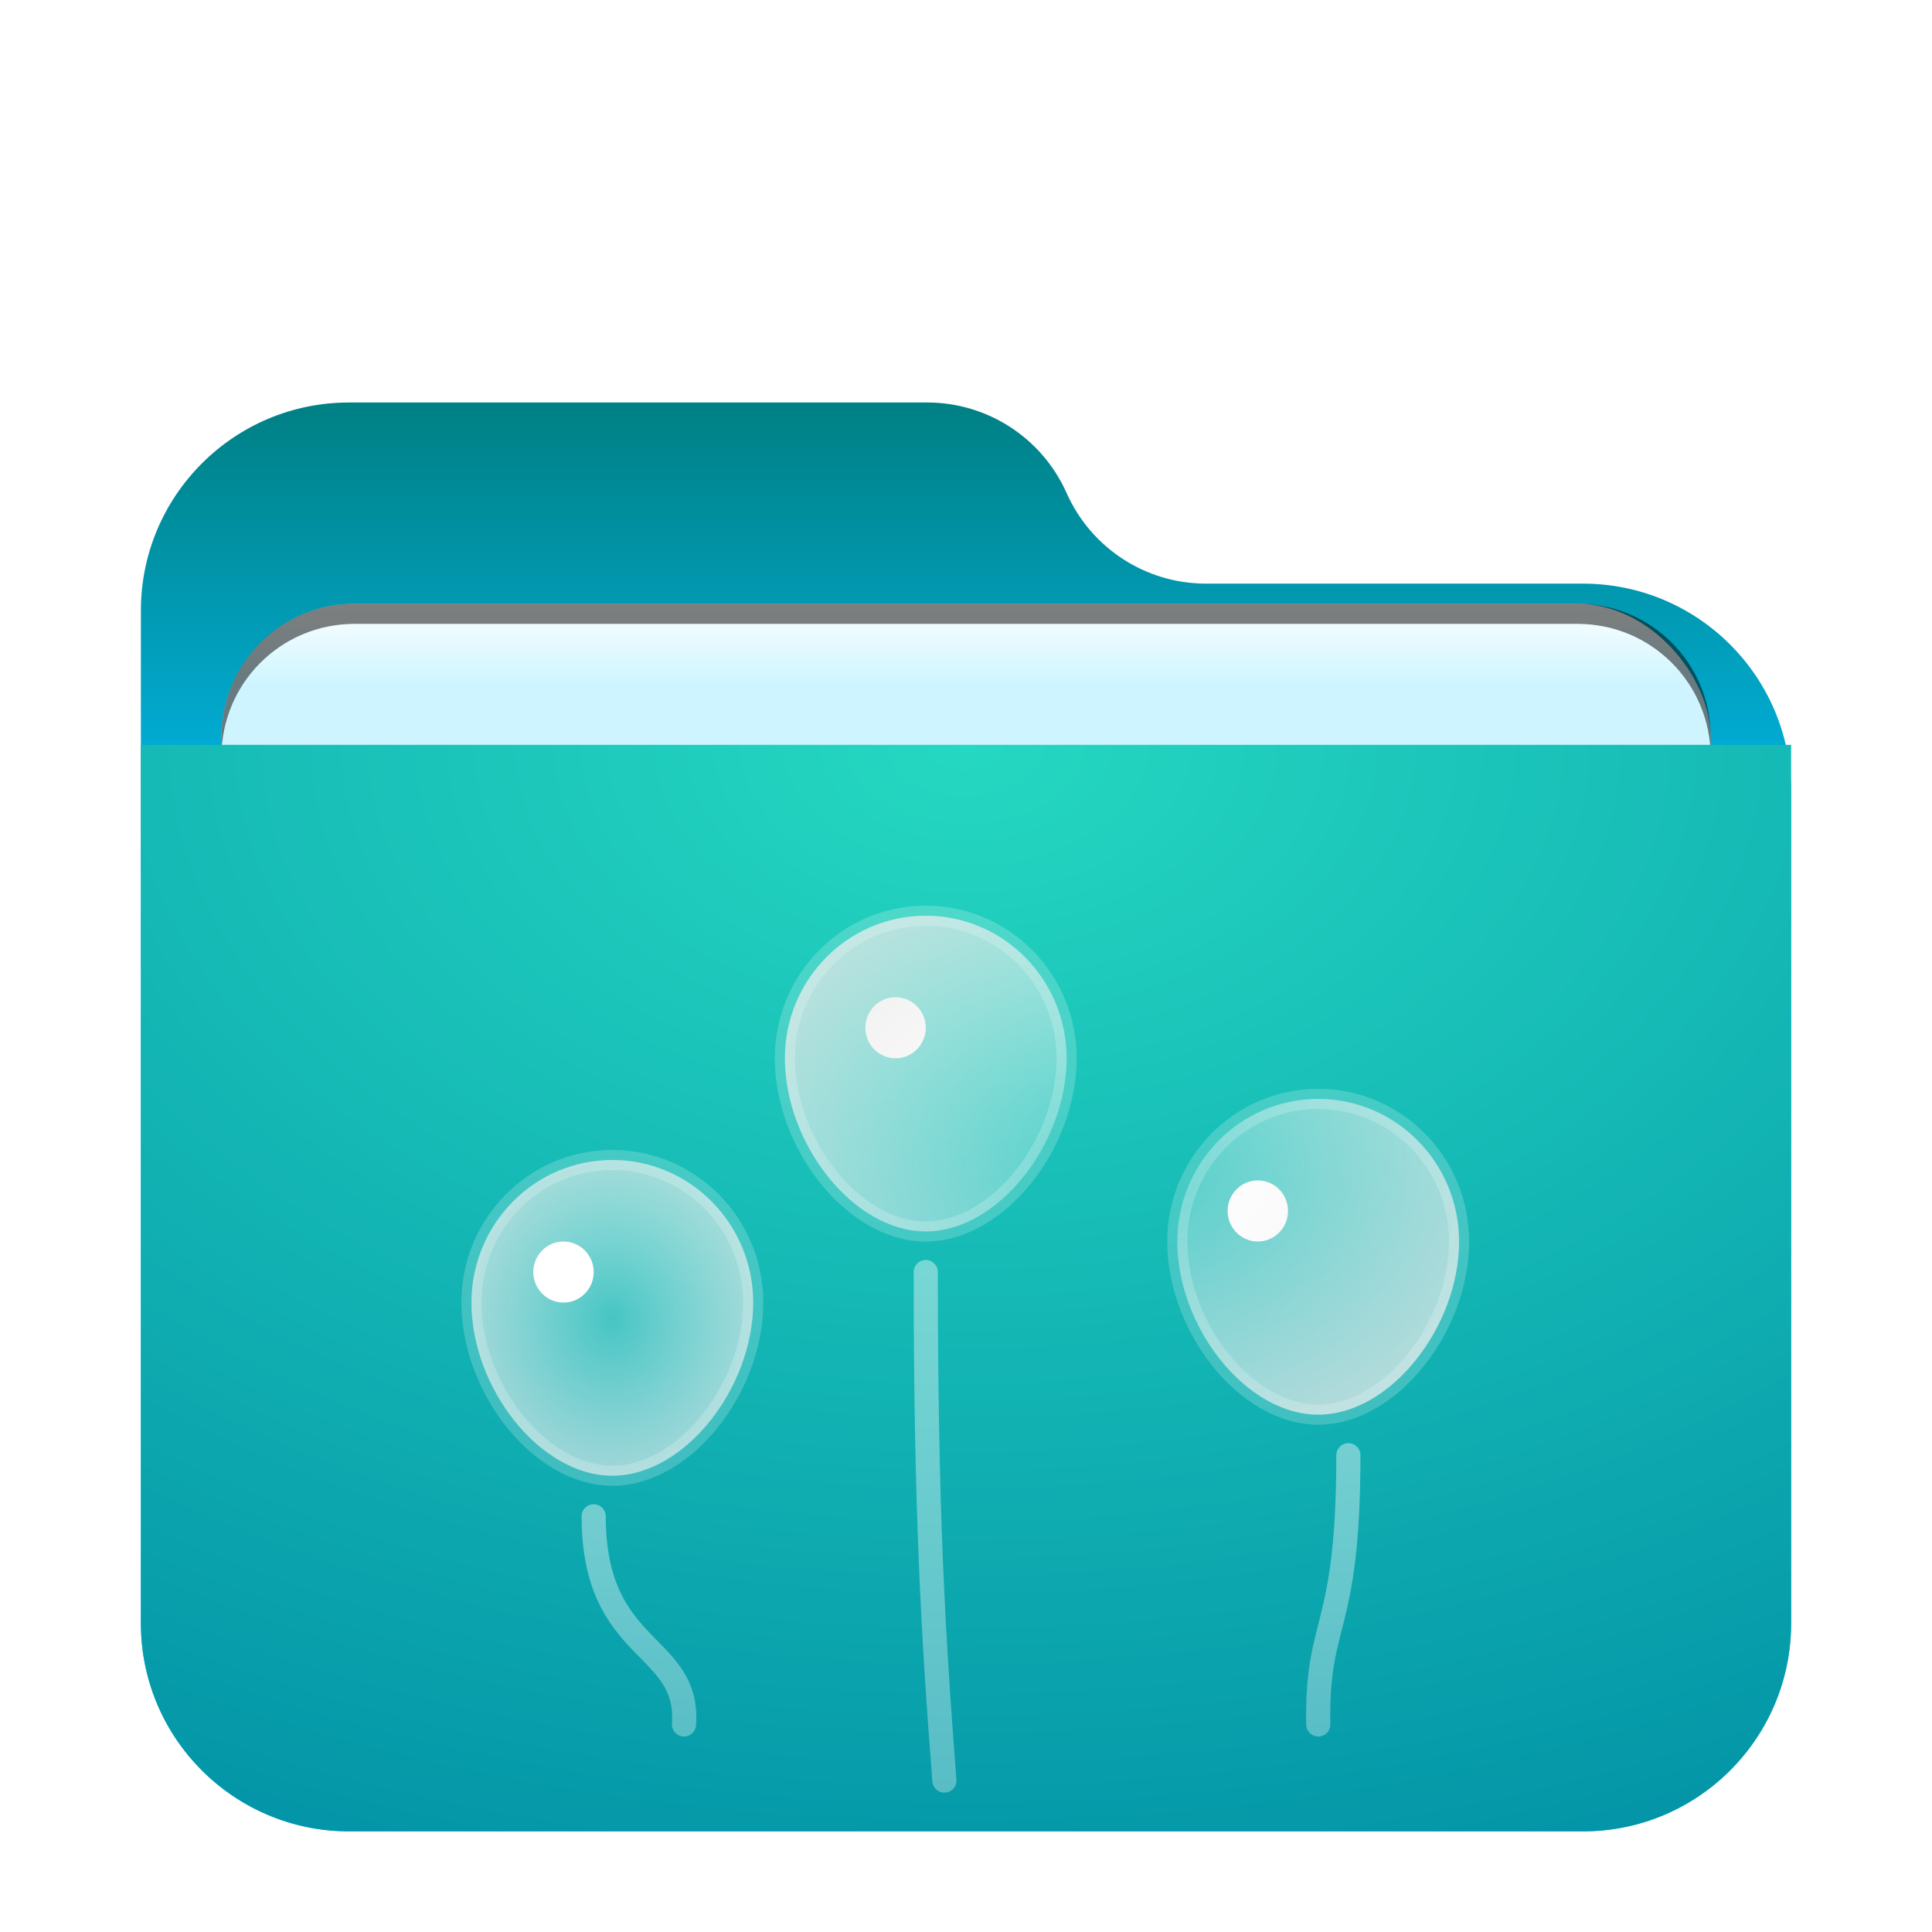 <svg width="96" height="96" version="1.1" viewBox="0 0 96 96" xmlns="http://www.w3.org/2000/svg" xmlns:xlink="http://www.w3.org/1999/xlink">
<defs>
<filter id="folder-stack-96px-a" x="-14.6%" y="-16.9%" width="129.3%" height="133.8%">
<feOffset dy="2" in="SourceAlpha" result="shadowOffsetOuter1"/>
<feGaussianBlur in="shadowOffsetOuter1" result="shadowBlurOuter1" stdDeviation="2"/>
<feComposite in="shadowBlurOuter1" in2="SourceAlpha" operator="out" result="shadowBlurOuter1"/>
<feColorMatrix in="shadowBlurOuter1" result="shadowMatrixOuter1" values="0 0 0 0 0   0 0 0 0 0   0 0 0 0 0  0 0 0 0.2 0"/>
<feMerge>
<feMergeNode in="shadowMatrixOuter1"/>
<feMergeNode in="SourceGraphic"/>
</feMerge>
</filter>
<radialGradient id="folder-stack-96px-j" r="55.632%" gradientTransform="matrix(0 .899 -1 0 1 .05)">
<stop stop-color="#FFF" stop-opacity=".217" offset="0"/>
<stop stop-color="#E9E9E9" stop-opacity=".745" offset="1"/>
</radialGradient>
<linearGradient id="folder-stack-96px-k" x1="86.321" x2="86.321" y1="4.987" y2="12.493" gradientTransform="scale(.283 3.529)" gradientUnits="userSpaceOnUse">
<stop stop-color="#FFF" stop-opacity=".418" offset="0"/>
<stop stop-color="#FFF" stop-opacity=".329" offset="1"/>
</linearGradient>
<linearGradient id="folder-stack-96px-l" x1="102.88" x2="102.88" y1="11.485" y2="17.762" gradientTransform="scale(.43 2.325)" gradientUnits="userSpaceOnUse">
<stop stop-color="#FFF" stop-opacity=".418" offset="0"/>
<stop stop-color="#FFF" stop-opacity=".329" offset="1"/>
</linearGradient>
<linearGradient id="folder-stack-96px-m" x1="13.887" x2="13.887" y1="20.879" y2="28.996" gradientTransform="scale(.702 1.424)" gradientUnits="userSpaceOnUse">
<stop stop-color="#FFF" stop-opacity=".418" offset="0"/>
<stop stop-color="#FFF" stop-opacity=".329" offset="1"/>
</linearGradient>
<linearGradient id="linearGradient919" x1="38.151" x2="38.151" y1="-2.959e-14" y2="28.97" gradientTransform="matrix(1.075 0 0 .931 7 18)" gradientUnits="userSpaceOnUse">
<stop stop-color="#008084" offset="0"/>
<stop stop-color="#02c3ff" offset="1"/>
</linearGradient>
<filter id="folder-96px-a" x="-.146" y="-.169" width="1.293" height="1.338">
<feOffset dy="2" in="SourceAlpha" result="shadowOffsetOuter1"/>
<feGaussianBlur in="shadowOffsetOuter1" result="shadowBlurOuter1" stdDeviation="2"/>
<feComposite in="shadowBlurOuter1" in2="SourceAlpha" operator="out" result="shadowBlurOuter1"/>
<feColorMatrix in="shadowBlurOuter1" result="shadowMatrixOuter1" values="0 0 0 0 0   0 0 0 0 0   0 0 0 0 0  0 0 0 0.2 0"/>
<feMerge>
<feMergeNode in="shadowMatrixOuter1"/>
<feMergeNode in="SourceGraphic"/>
</feMerge>
</filter>
<filter id="filter973" x="-.034" y="-.081" width="1.068" height="1.163" color-interpolation-filters="sRGB">
<feGaussianBlur stdDeviation="1.05"/>
</filter>
<linearGradient id="linearGradient955" x1="-85" x2="-85" y1="73.782" y2="78" gradientUnits="userSpaceOnUse">
<stop stop-color="#fff" offset="0"/>
<stop stop-color="#cef5ff" offset="1"/>
</linearGradient>
<radialGradient id="radialGradient923" cx="33.268" cy="0" r="78.239" gradientTransform="matrix(1.232 0 0 .811 7 35.01)" gradientUnits="userSpaceOnUse">
<stop stop-color="#25d8c1" offset="0"/>
<stop stop-color="#008fa5" offset="1"/>
</radialGradient>
<radialGradient id="radialGradient1005" cx="8.888" cy="19.418" r="8.802" gradientTransform="scale(.948 1.055)" gradientUnits="userSpaceOnUse" xlink:href="#folder-stack-96px-j"/>
<radialGradient id="radialGradient1007" cx="29.182" cy="14.915" r="16.595" gradientTransform="scale(1.157 .865)" gradientUnits="userSpaceOnUse" xlink:href="#folder-stack-96px-j"/>
</defs>
<g fill-rule="evenodd">
<path d="m53 22.5c1.216 2.736 3.93 4.5 6.924 4.5h18.733c5.712 0 10.342 4.63 10.342 10.342v41.315c0 5.712-4.63 10.342-10.342 10.342h-61.315c-5.712 0-10.342-4.63-10.342-10.342v-50.315c0-5.712 4.63-10.342 10.342-10.342h28.733c2.995 0 5.708 1.764 6.924 4.5z" fill="url(#linearGradient919)" filter="url(#folder-96px-a)"/>
<g transform="translate(134,-44)">
<rect x="-123" y="74" width="74" height="31" rx="6.617" ry="6.617" fill-opacity=".2" filter="url(#filter973)" style="paint-order:stroke fill markers"/>
<rect x="-123" y="74" width="74" height="31" rx="6.617" ry="6.617" fill="url(#linearGradient955)" style="paint-order:stroke fill markers"/>
<path d="m-116.38 74c-3.666 0-6.617 2.951-6.617 6.617v1c0-3.666 2.951-6.617 6.617-6.617h60.766c3.666 0 6.617 2.951 6.617 6.617v-1c0-3.666-2.951-6.617-6.617-6.617z" opacity=".5" style="paint-order:stroke fill markers"/>
</g>
<path d="m7 35.01h82v43.647c0 5.712-4.63 10.342-10.342 10.342h-61.315c-5.712 0-10.342-4.63-10.342-10.342z" fill="url(#radialGradient923)" filter="url(#folder-96px-a)"/>
</g>
<g transform="translate(22,43)" fill="none" fill-rule="evenodd" filter="url(#folder-stack-96px-a)">
<path d="m8.426 28.328c3.61 0 7-4.377 7-8.603 0-3.915-3.135-7.086-7-7.086-3.865 0-7 3.171-7 7.086 0 4.227 3.39 8.603 7 8.603z" fill="url(#radialGradient1005)" stroke="#fff" stroke-opacity=".2"/>
<ellipse cx="6" cy="18.207" rx="1.5" ry="1.517" fill="#fff"/>
<ellipse cx="22.5" cy="6.069" rx="1.5" ry="1.517" fill="#fff"/>
<ellipse cx="40.5" cy="15.172" rx="1.5" ry="1.517" fill="#fff"/>
<path d="m24 16.19c3.61 0 7-4.377 7-8.603 0-3.915-3.135-7.086-7-7.086s-7 3.171-7 7.086c0 4.227 3.39 8.603 7 8.603zm19.5 9.103c3.61 0 7-4.377 7-8.603 0-3.915-3.135-7.086-7-7.086s-7 3.171-7 7.086c0 4.227 3.39 8.603 7 8.603z" fill="url(#radialGradient1007)" stroke="#fff" stroke-opacity=".2"/>
<path d="m24 18.207c0 11.921 0.377 18.156 0.926 25.268" stroke="url(#folder-stack-96px-k)" stroke-linecap="round" stroke-width="1.2"/>
<path d="m45 27.31c0 8.894-1.592 8.071-1.496 13.377" stroke="url(#folder-stack-96px-l)" stroke-linecap="round" stroke-width="1.2"/>
<path transform="matrix(-1,0,0,1,19.5,0)" d="m12 30.345c0 6.877-4.776 6.24-4.487 10.343" stroke="url(#folder-stack-96px-m)" stroke-linecap="round" stroke-width="1.2"/>
</g>
</svg>
